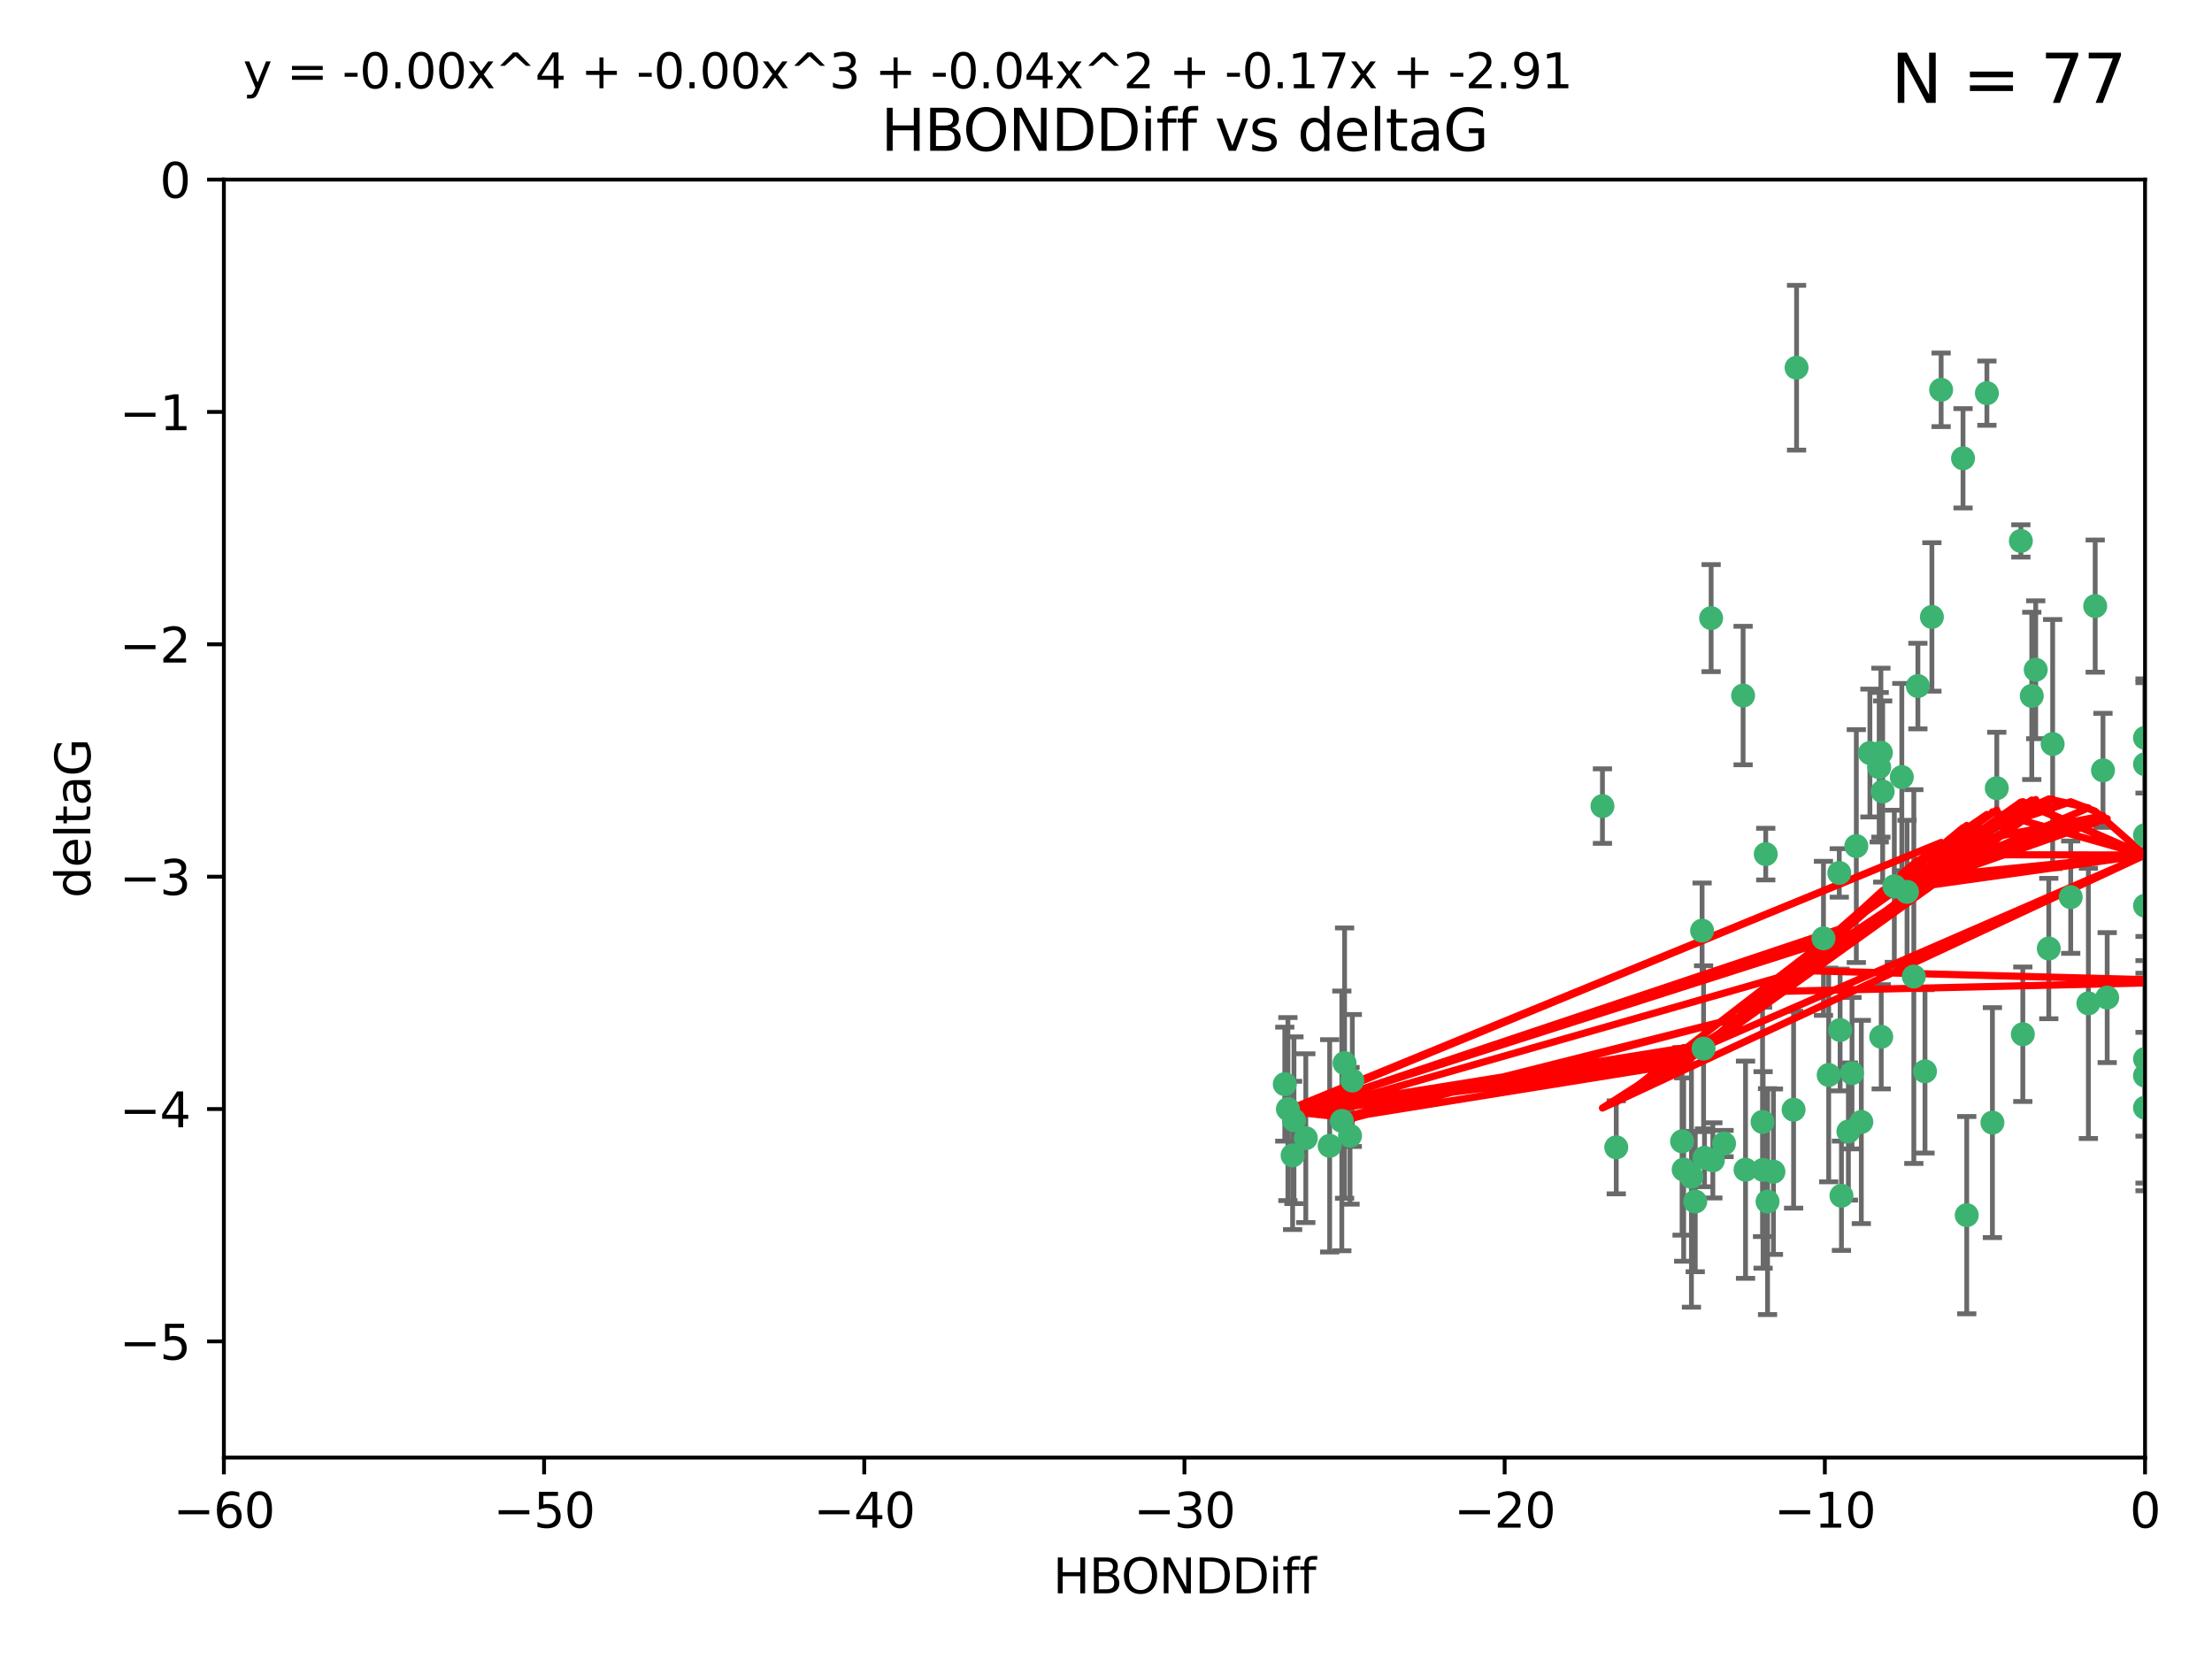 <?xml version="1.0" encoding="utf-8" standalone="no"?>
<!DOCTYPE svg PUBLIC "-//W3C//DTD SVG 1.1//EN"
  "http://www.w3.org/Graphics/SVG/1.1/DTD/svg11.dtd">
<svg xmlns:xlink="http://www.w3.org/1999/xlink" width="460.8pt" height="345.6pt" viewBox="0 0 460.8 345.6" xmlns="http://www.w3.org/2000/svg" version="1.1">
 <defs>
  <style type="text/css">*{stroke-linejoin: round; stroke-linecap: butt}</style>
 </defs>
 <g id="figure_1">
  <g id="patch_1">
   <path d="M 0 345.6 
L 460.8 345.6 
L 460.8 0 
L 0 0 
z
" style="fill: #ffffff"/>
  </g>
  <g id="axes_1">
   <g id="patch_2">
    <path d="M 46.64 303.64 
L 446.85 303.64 
L 446.85 37.411 
L 46.64 37.411 
z
" style="fill: #ffffff"/>
   </g>
   <g id="PathCollection_1">
    <defs>
     <path id="m5bf5f8ee3b" d="M 0 1.118 
C 0.297 1.118 0.581 1 0.791 0.791 
C 1 0.581 1.118 0.297 1.118 0 
C 1.118 -0.297 1 -0.581 0.791 -0.791 
C 0.581 -1 0.297 -1.118 0 -1.118 
C -0.297 -1.118 -0.581 -1 -0.791 -0.791 
C -1 -0.581 -1.118 -0.297 -1.118 0 
C -1.118 0.297 -1 0.581 -0.791 0.791 
C -0.581 1 -0.297 1.118 0 1.118 
z
" style="stroke: #3cb371"/>
    </defs>
    <g clip-path="url(#p419a93daec)">
     <use xlink:href="#m5bf5f8ee3b" x="368.215" y="250.316" style="fill: #3cb371; stroke: #3cb371"/>
     <use xlink:href="#m5bf5f8ee3b" x="373.64" y="231.167" style="fill: #3cb371; stroke: #3cb371"/>
     <use xlink:href="#m5bf5f8ee3b" x="272.022" y="237.101" style="fill: #3cb371; stroke: #3cb371"/>
     <use xlink:href="#m5bf5f8ee3b" x="352.356" y="245.151" style="fill: #3cb371; stroke: #3cb371"/>
     <use xlink:href="#m5bf5f8ee3b" x="336.694" y="239.012" style="fill: #3cb371; stroke: #3cb371"/>
     <use xlink:href="#m5bf5f8ee3b" x="383.608" y="249.096" style="fill: #3cb371; stroke: #3cb371"/>
     <use xlink:href="#m5bf5f8ee3b" x="269.556" y="233.364" style="fill: #3cb371; stroke: #3cb371"/>
     <use xlink:href="#m5bf5f8ee3b" x="350.738" y="243.641" style="fill: #3cb371; stroke: #3cb371"/>
     <use xlink:href="#m5bf5f8ee3b" x="280.099" y="221.462" style="fill: #3cb371; stroke: #3cb371"/>
     <use xlink:href="#m5bf5f8ee3b" x="281.711" y="225.088" style="fill: #3cb371; stroke: #3cb371"/>
     <use xlink:href="#m5bf5f8ee3b" x="279.527" y="233.502" style="fill: #3cb371; stroke: #3cb371"/>
     <use xlink:href="#m5bf5f8ee3b" x="363.626" y="243.675" style="fill: #3cb371; stroke: #3cb371"/>
     <use xlink:href="#m5bf5f8ee3b" x="281.237" y="236.602" style="fill: #3cb371; stroke: #3cb371"/>
     <use xlink:href="#m5bf5f8ee3b" x="276.992" y="238.695" style="fill: #3cb371; stroke: #3cb371"/>
     <use xlink:href="#m5bf5f8ee3b" x="269.274" y="240.695" style="fill: #3cb371; stroke: #3cb371"/>
     <use xlink:href="#m5bf5f8ee3b" x="380.951" y="223.937" style="fill: #3cb371; stroke: #3cb371"/>
     <use xlink:href="#m5bf5f8ee3b" x="367.286" y="243.713" style="fill: #3cb371; stroke: #3cb371"/>
     <use xlink:href="#m5bf5f8ee3b" x="367.169" y="233.712" style="fill: #3cb371; stroke: #3cb371"/>
     <use xlink:href="#m5bf5f8ee3b" x="383.331" y="214.57" style="fill: #3cb371; stroke: #3cb371"/>
     <use xlink:href="#m5bf5f8ee3b" x="356.818" y="241.73" style="fill: #3cb371; stroke: #3cb371"/>
     <use xlink:href="#m5bf5f8ee3b" x="385.055" y="235.714" style="fill: #3cb371; stroke: #3cb371"/>
     <use xlink:href="#m5bf5f8ee3b" x="369.439" y="244.088" style="fill: #3cb371; stroke: #3cb371"/>
     <use xlink:href="#m5bf5f8ee3b" x="461.043" y="141.469" style="fill: #3cb371; stroke: #3cb371"/>
     <use xlink:href="#m5bf5f8ee3b" x="374.258" y="76.602" style="fill: #3cb371; stroke: #3cb371"/>
     <use xlink:href="#m5bf5f8ee3b" x="427.605" y="154.998" style="fill: #3cb371; stroke: #3cb371"/>
     <use xlink:href="#m5bf5f8ee3b" x="355.078" y="241.193" style="fill: #3cb371; stroke: #3cb371"/>
     <use xlink:href="#m5bf5f8ee3b" x="387.747" y="233.723" style="fill: #3cb371; stroke: #3cb371"/>
     <use xlink:href="#m5bf5f8ee3b" x="353.151" y="250.302" style="fill: #3cb371; stroke: #3cb371"/>
     <use xlink:href="#m5bf5f8ee3b" x="423.256" y="144.965" style="fill: #3cb371; stroke: #3cb371"/>
     <use xlink:href="#m5bf5f8ee3b" x="385.806" y="223.559" style="fill: #3cb371; stroke: #3cb371"/>
     <use xlink:href="#m5bf5f8ee3b" x="379.862" y="195.473" style="fill: #3cb371; stroke: #3cb371"/>
     <use xlink:href="#m5bf5f8ee3b" x="354.578" y="193.873" style="fill: #3cb371; stroke: #3cb371"/>
     <use xlink:href="#m5bf5f8ee3b" x="359.153" y="238.222" style="fill: #3cb371; stroke: #3cb371"/>
     <use xlink:href="#m5bf5f8ee3b" x="350.408" y="237.76" style="fill: #3cb371; stroke: #3cb371"/>
     <use xlink:href="#m5bf5f8ee3b" x="409.709" y="253.138" style="fill: #3cb371; stroke: #3cb371"/>
     <use xlink:href="#m5bf5f8ee3b" x="354.889" y="218.451" style="fill: #3cb371; stroke: #3cb371"/>
     <use xlink:href="#m5bf5f8ee3b" x="267.647" y="225.849" style="fill: #3cb371; stroke: #3cb371"/>
     <use xlink:href="#m5bf5f8ee3b" x="404.373" y="81.207" style="fill: #3cb371; stroke: #3cb371"/>
     <use xlink:href="#m5bf5f8ee3b" x="268.297" y="231.04" style="fill: #3cb371; stroke: #3cb371"/>
     <use xlink:href="#m5bf5f8ee3b" x="356.461" y="128.766" style="fill: #3cb371; stroke: #3cb371"/>
     <use xlink:href="#m5bf5f8ee3b" x="446.85" y="230.756" style="fill: #3cb371; stroke: #3cb371"/>
     <use xlink:href="#m5bf5f8ee3b" x="391.895" y="215.989" style="fill: #3cb371; stroke: #3cb371"/>
     <use xlink:href="#m5bf5f8ee3b" x="415.968" y="164.196" style="fill: #3cb371; stroke: #3cb371"/>
     <use xlink:href="#m5bf5f8ee3b" x="398.685" y="203.435" style="fill: #3cb371; stroke: #3cb371"/>
     <use xlink:href="#m5bf5f8ee3b" x="386.706" y="176.253" style="fill: #3cb371; stroke: #3cb371"/>
     <use xlink:href="#m5bf5f8ee3b" x="424.077" y="139.522" style="fill: #3cb371; stroke: #3cb371"/>
     <use xlink:href="#m5bf5f8ee3b" x="396.183" y="161.887" style="fill: #3cb371; stroke: #3cb371"/>
     <use xlink:href="#m5bf5f8ee3b" x="399.531" y="142.919" style="fill: #3cb371; stroke: #3cb371"/>
     <use xlink:href="#m5bf5f8ee3b" x="397.27" y="185.794" style="fill: #3cb371; stroke: #3cb371"/>
     <use xlink:href="#m5bf5f8ee3b" x="413.908" y="81.905" style="fill: #3cb371; stroke: #3cb371"/>
     <use xlink:href="#m5bf5f8ee3b" x="391.473" y="159.828" style="fill: #3cb371; stroke: #3cb371"/>
     <use xlink:href="#m5bf5f8ee3b" x="367.837" y="177.928" style="fill: #3cb371; stroke: #3cb371"/>
     <use xlink:href="#m5bf5f8ee3b" x="408.935" y="95.473" style="fill: #3cb371; stroke: #3cb371"/>
     <use xlink:href="#m5bf5f8ee3b" x="383.153" y="181.846" style="fill: #3cb371; stroke: #3cb371"/>
     <use xlink:href="#m5bf5f8ee3b" x="420.983" y="112.689" style="fill: #3cb371; stroke: #3cb371"/>
     <use xlink:href="#m5bf5f8ee3b" x="446.85" y="188.681" style="fill: #3cb371; stroke: #3cb371"/>
     <use xlink:href="#m5bf5f8ee3b" x="401.013" y="223.183" style="fill: #3cb371; stroke: #3cb371"/>
     <use xlink:href="#m5bf5f8ee3b" x="426.799" y="197.597" style="fill: #3cb371; stroke: #3cb371"/>
     <use xlink:href="#m5bf5f8ee3b" x="435.046" y="209.019" style="fill: #3cb371; stroke: #3cb371"/>
     <use xlink:href="#m5bf5f8ee3b" x="389.537" y="156.873" style="fill: #3cb371; stroke: #3cb371"/>
     <use xlink:href="#m5bf5f8ee3b" x="438.965" y="207.82" style="fill: #3cb371; stroke: #3cb371"/>
     <use xlink:href="#m5bf5f8ee3b" x="391.826" y="156.793" style="fill: #3cb371; stroke: #3cb371"/>
     <use xlink:href="#m5bf5f8ee3b" x="446.85" y="173.979" style="fill: #3cb371; stroke: #3cb371"/>
     <use xlink:href="#m5bf5f8ee3b" x="436.469" y="126.26" style="fill: #3cb371; stroke: #3cb371"/>
     <use xlink:href="#m5bf5f8ee3b" x="431.368" y="186.895" style="fill: #3cb371; stroke: #3cb371"/>
     <use xlink:href="#m5bf5f8ee3b" x="402.449" y="128.52" style="fill: #3cb371; stroke: #3cb371"/>
     <use xlink:href="#m5bf5f8ee3b" x="438.092" y="160.478" style="fill: #3cb371; stroke: #3cb371"/>
     <use xlink:href="#m5bf5f8ee3b" x="394.622" y="184.622" style="fill: #3cb371; stroke: #3cb371"/>
     <use xlink:href="#m5bf5f8ee3b" x="446.85" y="224.085" style="fill: #3cb371; stroke: #3cb371"/>
     <use xlink:href="#m5bf5f8ee3b" x="415.057" y="233.861" style="fill: #3cb371; stroke: #3cb371"/>
     <use xlink:href="#m5bf5f8ee3b" x="446.85" y="159.21" style="fill: #3cb371; stroke: #3cb371"/>
     <use xlink:href="#m5bf5f8ee3b" x="421.387" y="215.451" style="fill: #3cb371; stroke: #3cb371"/>
     <use xlink:href="#m5bf5f8ee3b" x="446.85" y="153.713" style="fill: #3cb371; stroke: #3cb371"/>
     <use xlink:href="#m5bf5f8ee3b" x="392.195" y="164.886" style="fill: #3cb371; stroke: #3cb371"/>
     <use xlink:href="#m5bf5f8ee3b" x="363.121" y="144.894" style="fill: #3cb371; stroke: #3cb371"/>
     <use xlink:href="#m5bf5f8ee3b" x="333.82" y="167.925" style="fill: #3cb371; stroke: #3cb371"/>
     <use xlink:href="#m5bf5f8ee3b" x="446.85" y="220.6" style="fill: #3cb371; stroke: #3cb371"/>
    </g>
   </g>
   <g id="matplotlib.axis_1">
    <g id="xtick_1">
     <g id="line2d_1">
      <defs>
       <path id="m58526cf0a0" d="M 0 0 
L 0 3.5 
" style="stroke: #000000; stroke-width: 0.8"/>
      </defs>
      <g>
       <use xlink:href="#m58526cf0a0" x="46.64" y="303.64" style="stroke: #000000; stroke-width: 0.8"/>
      </g>
     </g>
     <g id="text_1">
      <!-- −60 -->
      <g transform="translate(36.088 318.238)scale(0.1 -0.1)">
       <defs>
        <path id="DejaVuSans-2212" d="M 678 2272 
L 4684 2272 
L 4684 1741 
L 678 1741 
L 678 2272 
z
" transform="scale(0.016)"/>
        <path id="DejaVuSans-36" d="M 2113 2584 
Q 1688 2584 1439 2293 
Q 1191 2003 1191 1497 
Q 1191 994 1439 701 
Q 1688 409 2113 409 
Q 2538 409 2786 701 
Q 3034 994 3034 1497 
Q 3034 2003 2786 2293 
Q 2538 2584 2113 2584 
z
M 3366 4563 
L 3366 3988 
Q 3128 4100 2886 4159 
Q 2644 4219 2406 4219 
Q 1781 4219 1451 3797 
Q 1122 3375 1075 2522 
Q 1259 2794 1537 2939 
Q 1816 3084 2150 3084 
Q 2853 3084 3261 2657 
Q 3669 2231 3669 1497 
Q 3669 778 3244 343 
Q 2819 -91 2113 -91 
Q 1303 -91 875 529 
Q 447 1150 447 2328 
Q 447 3434 972 4092 
Q 1497 4750 2381 4750 
Q 2619 4750 2861 4703 
Q 3103 4656 3366 4563 
z
" transform="scale(0.016)"/>
        <path id="DejaVuSans-30" d="M 2034 4250 
Q 1547 4250 1301 3770 
Q 1056 3291 1056 2328 
Q 1056 1369 1301 889 
Q 1547 409 2034 409 
Q 2525 409 2770 889 
Q 3016 1369 3016 2328 
Q 3016 3291 2770 3770 
Q 2525 4250 2034 4250 
z
M 2034 4750 
Q 2819 4750 3233 4129 
Q 3647 3509 3647 2328 
Q 3647 1150 3233 529 
Q 2819 -91 2034 -91 
Q 1250 -91 836 529 
Q 422 1150 422 2328 
Q 422 3509 836 4129 
Q 1250 4750 2034 4750 
z
" transform="scale(0.016)"/>
       </defs>
       <use xlink:href="#DejaVuSans-2212"/>
       <use xlink:href="#DejaVuSans-36" x="83.789"/>
       <use xlink:href="#DejaVuSans-30" x="147.412"/>
      </g>
     </g>
    </g>
    <g id="xtick_2">
     <g id="line2d_2">
      <g>
       <use xlink:href="#m58526cf0a0" x="113.342" y="303.64" style="stroke: #000000; stroke-width: 0.8"/>
      </g>
     </g>
     <g id="text_2">
      <!-- −50 -->
      <g transform="translate(102.789 318.238)scale(0.1 -0.1)">
       <defs>
        <path id="DejaVuSans-35" d="M 691 4666 
L 3169 4666 
L 3169 4134 
L 1269 4134 
L 1269 2991 
Q 1406 3038 1543 3061 
Q 1681 3084 1819 3084 
Q 2600 3084 3056 2656 
Q 3513 2228 3513 1497 
Q 3513 744 3044 326 
Q 2575 -91 1722 -91 
Q 1428 -91 1123 -41 
Q 819 9 494 109 
L 494 744 
Q 775 591 1075 516 
Q 1375 441 1709 441 
Q 2250 441 2565 725 
Q 2881 1009 2881 1497 
Q 2881 1984 2565 2268 
Q 2250 2553 1709 2553 
Q 1456 2553 1204 2497 
Q 953 2441 691 2322 
L 691 4666 
z
" transform="scale(0.016)"/>
       </defs>
       <use xlink:href="#DejaVuSans-2212"/>
       <use xlink:href="#DejaVuSans-35" x="83.789"/>
       <use xlink:href="#DejaVuSans-30" x="147.412"/>
      </g>
     </g>
    </g>
    <g id="xtick_3">
     <g id="line2d_3">
      <g>
       <use xlink:href="#m58526cf0a0" x="180.043" y="303.64" style="stroke: #000000; stroke-width: 0.8"/>
      </g>
     </g>
     <g id="text_3">
      <!-- −40 -->
      <g transform="translate(169.491 318.238)scale(0.1 -0.1)">
       <defs>
        <path id="DejaVuSans-34" d="M 2419 4116 
L 825 1625 
L 2419 1625 
L 2419 4116 
z
M 2253 4666 
L 3047 4666 
L 3047 1625 
L 3713 1625 
L 3713 1100 
L 3047 1100 
L 3047 0 
L 2419 0 
L 2419 1100 
L 313 1100 
L 313 1709 
L 2253 4666 
z
" transform="scale(0.016)"/>
       </defs>
       <use xlink:href="#DejaVuSans-2212"/>
       <use xlink:href="#DejaVuSans-34" x="83.789"/>
       <use xlink:href="#DejaVuSans-30" x="147.412"/>
      </g>
     </g>
    </g>
    <g id="xtick_4">
     <g id="line2d_4">
      <g>
       <use xlink:href="#m58526cf0a0" x="246.745" y="303.64" style="stroke: #000000; stroke-width: 0.8"/>
      </g>
     </g>
     <g id="text_4">
      <!-- −30 -->
      <g transform="translate(236.193 318.238)scale(0.1 -0.1)">
       <defs>
        <path id="DejaVuSans-33" d="M 2597 2516 
Q 3050 2419 3304 2112 
Q 3559 1806 3559 1356 
Q 3559 666 3084 287 
Q 2609 -91 1734 -91 
Q 1441 -91 1130 -33 
Q 819 25 488 141 
L 488 750 
Q 750 597 1062 519 
Q 1375 441 1716 441 
Q 2309 441 2620 675 
Q 2931 909 2931 1356 
Q 2931 1769 2642 2001 
Q 2353 2234 1838 2234 
L 1294 2234 
L 1294 2753 
L 1863 2753 
Q 2328 2753 2575 2939 
Q 2822 3125 2822 3475 
Q 2822 3834 2567 4026 
Q 2313 4219 1838 4219 
Q 1578 4219 1281 4162 
Q 984 4106 628 3988 
L 628 4550 
Q 988 4650 1302 4700 
Q 1616 4750 1894 4750 
Q 2613 4750 3031 4423 
Q 3450 4097 3450 3541 
Q 3450 3153 3228 2886 
Q 3006 2619 2597 2516 
z
" transform="scale(0.016)"/>
       </defs>
       <use xlink:href="#DejaVuSans-2212"/>
       <use xlink:href="#DejaVuSans-33" x="83.789"/>
       <use xlink:href="#DejaVuSans-30" x="147.412"/>
      </g>
     </g>
    </g>
    <g id="xtick_5">
     <g id="line2d_5">
      <g>
       <use xlink:href="#m58526cf0a0" x="313.447" y="303.64" style="stroke: #000000; stroke-width: 0.8"/>
      </g>
     </g>
     <g id="text_5">
      <!-- −20 -->
      <g transform="translate(302.894 318.238)scale(0.1 -0.1)">
       <defs>
        <path id="DejaVuSans-32" d="M 1228 531 
L 3431 531 
L 3431 0 
L 469 0 
L 469 531 
Q 828 903 1448 1529 
Q 2069 2156 2228 2338 
Q 2531 2678 2651 2914 
Q 2772 3150 2772 3378 
Q 2772 3750 2511 3984 
Q 2250 4219 1831 4219 
Q 1534 4219 1204 4116 
Q 875 4013 500 3803 
L 500 4441 
Q 881 4594 1212 4672 
Q 1544 4750 1819 4750 
Q 2544 4750 2975 4387 
Q 3406 4025 3406 3419 
Q 3406 3131 3298 2873 
Q 3191 2616 2906 2266 
Q 2828 2175 2409 1742 
Q 1991 1309 1228 531 
z
" transform="scale(0.016)"/>
       </defs>
       <use xlink:href="#DejaVuSans-2212"/>
       <use xlink:href="#DejaVuSans-32" x="83.789"/>
       <use xlink:href="#DejaVuSans-30" x="147.412"/>
      </g>
     </g>
    </g>
    <g id="xtick_6">
     <g id="line2d_6">
      <g>
       <use xlink:href="#m58526cf0a0" x="380.148" y="303.64" style="stroke: #000000; stroke-width: 0.8"/>
      </g>
     </g>
     <g id="text_6">
      <!-- −10 -->
      <g transform="translate(369.596 318.238)scale(0.1 -0.1)">
       <defs>
        <path id="DejaVuSans-31" d="M 794 531 
L 1825 531 
L 1825 4091 
L 703 3866 
L 703 4441 
L 1819 4666 
L 2450 4666 
L 2450 531 
L 3481 531 
L 3481 0 
L 794 0 
L 794 531 
z
" transform="scale(0.016)"/>
       </defs>
       <use xlink:href="#DejaVuSans-2212"/>
       <use xlink:href="#DejaVuSans-31" x="83.789"/>
       <use xlink:href="#DejaVuSans-30" x="147.412"/>
      </g>
     </g>
    </g>
    <g id="xtick_7">
     <g id="line2d_7">
      <g>
       <use xlink:href="#m58526cf0a0" x="446.85" y="303.64" style="stroke: #000000; stroke-width: 0.8"/>
      </g>
     </g>
     <g id="text_7">
      <!-- 0 -->
      <g transform="translate(443.669 318.238)scale(0.1 -0.1)">
       <use xlink:href="#DejaVuSans-30"/>
      </g>
     </g>
    </g>
    <g id="text_8">
     <!-- HBONDDiff -->
     <g transform="translate(219.356 331.917)scale(0.1 -0.1)">
      <defs>
       <path id="DejaVuSans-48" d="M 628 4666 
L 1259 4666 
L 1259 2753 
L 3553 2753 
L 3553 4666 
L 4184 4666 
L 4184 0 
L 3553 0 
L 3553 2222 
L 1259 2222 
L 1259 0 
L 628 0 
L 628 4666 
z
" transform="scale(0.016)"/>
       <path id="DejaVuSans-42" d="M 1259 2228 
L 1259 519 
L 2272 519 
Q 2781 519 3026 730 
Q 3272 941 3272 1375 
Q 3272 1813 3026 2020 
Q 2781 2228 2272 2228 
L 1259 2228 
z
M 1259 4147 
L 1259 2741 
L 2194 2741 
Q 2656 2741 2882 2914 
Q 3109 3088 3109 3444 
Q 3109 3797 2882 3972 
Q 2656 4147 2194 4147 
L 1259 4147 
z
M 628 4666 
L 2241 4666 
Q 2963 4666 3353 4366 
Q 3744 4066 3744 3513 
Q 3744 3084 3544 2831 
Q 3344 2578 2956 2516 
Q 3422 2416 3680 2098 
Q 3938 1781 3938 1306 
Q 3938 681 3513 340 
Q 3088 0 2303 0 
L 628 0 
L 628 4666 
z
" transform="scale(0.016)"/>
       <path id="DejaVuSans-4f" d="M 2522 4238 
Q 1834 4238 1429 3725 
Q 1025 3213 1025 2328 
Q 1025 1447 1429 934 
Q 1834 422 2522 422 
Q 3209 422 3611 934 
Q 4013 1447 4013 2328 
Q 4013 3213 3611 3725 
Q 3209 4238 2522 4238 
z
M 2522 4750 
Q 3503 4750 4090 4092 
Q 4678 3434 4678 2328 
Q 4678 1225 4090 567 
Q 3503 -91 2522 -91 
Q 1538 -91 948 565 
Q 359 1222 359 2328 
Q 359 3434 948 4092 
Q 1538 4750 2522 4750 
z
" transform="scale(0.016)"/>
       <path id="DejaVuSans-4e" d="M 628 4666 
L 1478 4666 
L 3547 763 
L 3547 4666 
L 4159 4666 
L 4159 0 
L 3309 0 
L 1241 3903 
L 1241 0 
L 628 0 
L 628 4666 
z
" transform="scale(0.016)"/>
       <path id="DejaVuSans-44" d="M 1259 4147 
L 1259 519 
L 2022 519 
Q 2988 519 3436 956 
Q 3884 1394 3884 2338 
Q 3884 3275 3436 3711 
Q 2988 4147 2022 4147 
L 1259 4147 
z
M 628 4666 
L 1925 4666 
Q 3281 4666 3915 4102 
Q 4550 3538 4550 2338 
Q 4550 1131 3912 565 
Q 3275 0 1925 0 
L 628 0 
L 628 4666 
z
" transform="scale(0.016)"/>
       <path id="DejaVuSans-69" d="M 603 3500 
L 1178 3500 
L 1178 0 
L 603 0 
L 603 3500 
z
M 603 4863 
L 1178 4863 
L 1178 4134 
L 603 4134 
L 603 4863 
z
" transform="scale(0.016)"/>
       <path id="DejaVuSans-66" d="M 2375 4863 
L 2375 4384 
L 1825 4384 
Q 1516 4384 1395 4259 
Q 1275 4134 1275 3809 
L 1275 3500 
L 2222 3500 
L 2222 3053 
L 1275 3053 
L 1275 0 
L 697 0 
L 697 3053 
L 147 3053 
L 147 3500 
L 697 3500 
L 697 3744 
Q 697 4328 969 4595 
Q 1241 4863 1831 4863 
L 2375 4863 
z
" transform="scale(0.016)"/>
      </defs>
      <use xlink:href="#DejaVuSans-48"/>
      <use xlink:href="#DejaVuSans-42" x="75.195"/>
      <use xlink:href="#DejaVuSans-4f" x="142.049"/>
      <use xlink:href="#DejaVuSans-4e" x="220.76"/>
      <use xlink:href="#DejaVuSans-44" x="295.564"/>
      <use xlink:href="#DejaVuSans-44" x="372.566"/>
      <use xlink:href="#DejaVuSans-69" x="449.568"/>
      <use xlink:href="#DejaVuSans-66" x="477.352"/>
      <use xlink:href="#DejaVuSans-66" x="512.557"/>
     </g>
    </g>
   </g>
   <g id="matplotlib.axis_2">
    <g id="ytick_1">
     <g id="line2d_8">
      <defs>
       <path id="me0fc20ab88" d="M 0 0 
L -3.5 0 
" style="stroke: #000000; stroke-width: 0.8"/>
      </defs>
      <g>
       <use xlink:href="#me0fc20ab88" x="46.64" y="279.437" style="stroke: #000000; stroke-width: 0.8"/>
      </g>
     </g>
     <g id="text_9">
      <!-- −5 -->
      <g transform="translate(24.898 283.237)scale(0.1 -0.1)">
       <use xlink:href="#DejaVuSans-2212"/>
       <use xlink:href="#DejaVuSans-35" x="83.789"/>
      </g>
     </g>
    </g>
    <g id="ytick_2">
     <g id="line2d_9">
      <g>
       <use xlink:href="#me0fc20ab88" x="46.64" y="231.032" style="stroke: #000000; stroke-width: 0.8"/>
      </g>
     </g>
     <g id="text_10">
      <!-- −4 -->
      <g transform="translate(24.898 234.831)scale(0.1 -0.1)">
       <use xlink:href="#DejaVuSans-2212"/>
       <use xlink:href="#DejaVuSans-34" x="83.789"/>
      </g>
     </g>
    </g>
    <g id="ytick_3">
     <g id="line2d_10">
      <g>
       <use xlink:href="#me0fc20ab88" x="46.64" y="182.627" style="stroke: #000000; stroke-width: 0.8"/>
      </g>
     </g>
     <g id="text_11">
      <!-- −3 -->
      <g transform="translate(24.898 186.426)scale(0.1 -0.1)">
       <use xlink:href="#DejaVuSans-2212"/>
       <use xlink:href="#DejaVuSans-33" x="83.789"/>
      </g>
     </g>
    </g>
    <g id="ytick_4">
     <g id="line2d_11">
      <g>
       <use xlink:href="#me0fc20ab88" x="46.64" y="134.222" style="stroke: #000000; stroke-width: 0.8"/>
      </g>
     </g>
     <g id="text_12">
      <!-- −2 -->
      <g transform="translate(24.898 138.021)scale(0.1 -0.1)">
       <use xlink:href="#DejaVuSans-2212"/>
       <use xlink:href="#DejaVuSans-32" x="83.789"/>
      </g>
     </g>
    </g>
    <g id="ytick_5">
     <g id="line2d_12">
      <g>
       <use xlink:href="#me0fc20ab88" x="46.64" y="85.816" style="stroke: #000000; stroke-width: 0.8"/>
      </g>
     </g>
     <g id="text_13">
      <!-- −1 -->
      <g transform="translate(24.898 89.616)scale(0.1 -0.1)">
       <use xlink:href="#DejaVuSans-2212"/>
       <use xlink:href="#DejaVuSans-31" x="83.789"/>
      </g>
     </g>
    </g>
    <g id="ytick_6">
     <g id="line2d_13">
      <g>
       <use xlink:href="#me0fc20ab88" x="46.64" y="37.411" style="stroke: #000000; stroke-width: 0.8"/>
      </g>
     </g>
     <g id="text_14">
      <!-- 0 -->
      <g transform="translate(33.278 41.21)scale(0.1 -0.1)">
       <use xlink:href="#DejaVuSans-30"/>
      </g>
     </g>
    </g>
    <g id="text_15">
     <!-- deltaG -->
     <g transform="translate(18.818 187.064)rotate(-90)scale(0.1 -0.1)">
      <defs>
       <path id="DejaVuSans-64" d="M 2906 2969 
L 2906 4863 
L 3481 4863 
L 3481 0 
L 2906 0 
L 2906 525 
Q 2725 213 2448 61 
Q 2172 -91 1784 -91 
Q 1150 -91 751 415 
Q 353 922 353 1747 
Q 353 2572 751 3078 
Q 1150 3584 1784 3584 
Q 2172 3584 2448 3432 
Q 2725 3281 2906 2969 
z
M 947 1747 
Q 947 1113 1208 752 
Q 1469 391 1925 391 
Q 2381 391 2643 752 
Q 2906 1113 2906 1747 
Q 2906 2381 2643 2742 
Q 2381 3103 1925 3103 
Q 1469 3103 1208 2742 
Q 947 2381 947 1747 
z
" transform="scale(0.016)"/>
       <path id="DejaVuSans-65" d="M 3597 1894 
L 3597 1613 
L 953 1613 
Q 991 1019 1311 708 
Q 1631 397 2203 397 
Q 2534 397 2845 478 
Q 3156 559 3463 722 
L 3463 178 
Q 3153 47 2828 -22 
Q 2503 -91 2169 -91 
Q 1331 -91 842 396 
Q 353 884 353 1716 
Q 353 2575 817 3079 
Q 1281 3584 2069 3584 
Q 2775 3584 3186 3129 
Q 3597 2675 3597 1894 
z
M 3022 2063 
Q 3016 2534 2758 2815 
Q 2500 3097 2075 3097 
Q 1594 3097 1305 2825 
Q 1016 2553 972 2059 
L 3022 2063 
z
" transform="scale(0.016)"/>
       <path id="DejaVuSans-6c" d="M 603 4863 
L 1178 4863 
L 1178 0 
L 603 0 
L 603 4863 
z
" transform="scale(0.016)"/>
       <path id="DejaVuSans-74" d="M 1172 4494 
L 1172 3500 
L 2356 3500 
L 2356 3053 
L 1172 3053 
L 1172 1153 
Q 1172 725 1289 603 
Q 1406 481 1766 481 
L 2356 481 
L 2356 0 
L 1766 0 
Q 1100 0 847 248 
Q 594 497 594 1153 
L 594 3053 
L 172 3053 
L 172 3500 
L 594 3500 
L 594 4494 
L 1172 4494 
z
" transform="scale(0.016)"/>
       <path id="DejaVuSans-61" d="M 2194 1759 
Q 1497 1759 1228 1600 
Q 959 1441 959 1056 
Q 959 750 1161 570 
Q 1363 391 1709 391 
Q 2188 391 2477 730 
Q 2766 1069 2766 1631 
L 2766 1759 
L 2194 1759 
z
M 3341 1997 
L 3341 0 
L 2766 0 
L 2766 531 
Q 2569 213 2275 61 
Q 1981 -91 1556 -91 
Q 1019 -91 701 211 
Q 384 513 384 1019 
Q 384 1609 779 1909 
Q 1175 2209 1959 2209 
L 2766 2209 
L 2766 2266 
Q 2766 2663 2505 2880 
Q 2244 3097 1772 3097 
Q 1472 3097 1187 3025 
Q 903 2953 641 2809 
L 641 3341 
Q 956 3463 1253 3523 
Q 1550 3584 1831 3584 
Q 2591 3584 2966 3190 
Q 3341 2797 3341 1997 
z
" transform="scale(0.016)"/>
       <path id="DejaVuSans-47" d="M 3809 666 
L 3809 1919 
L 2778 1919 
L 2778 2438 
L 4434 2438 
L 4434 434 
Q 4069 175 3628 42 
Q 3188 -91 2688 -91 
Q 1594 -91 976 548 
Q 359 1188 359 2328 
Q 359 3472 976 4111 
Q 1594 4750 2688 4750 
Q 3144 4750 3555 4637 
Q 3966 4525 4313 4306 
L 4313 3634 
Q 3963 3931 3569 4081 
Q 3175 4231 2741 4231 
Q 1884 4231 1454 3753 
Q 1025 3275 1025 2328 
Q 1025 1384 1454 906 
Q 1884 428 2741 428 
Q 3075 428 3337 486 
Q 3600 544 3809 666 
z
" transform="scale(0.016)"/>
      </defs>
      <use xlink:href="#DejaVuSans-64"/>
      <use xlink:href="#DejaVuSans-65" x="63.477"/>
      <use xlink:href="#DejaVuSans-6c" x="125"/>
      <use xlink:href="#DejaVuSans-74" x="152.783"/>
      <use xlink:href="#DejaVuSans-61" x="191.992"/>
      <use xlink:href="#DejaVuSans-47" x="253.271"/>
     </g>
    </g>
   </g>
   <g id="LineCollection_1">
    <path d="M 368.215 273.851 
L 368.215 226.78 
" clip-path="url(#p419a93daec)" style="fill: none; stroke: #696969"/>
    <path d="M 373.64 251.678 
L 373.64 210.656 
" clip-path="url(#p419a93daec)" style="fill: none; stroke: #696969"/>
    <path d="M 272.022 254.682 
L 272.022 219.519 
" clip-path="url(#p419a93daec)" style="fill: none; stroke: #696969"/>
    <path d="M 352.356 272.312 
L 352.356 217.99 
" clip-path="url(#p419a93daec)" style="fill: none; stroke: #696969"/>
    <path d="M 336.694 248.696 
L 336.694 229.327 
" clip-path="url(#p419a93daec)" style="fill: none; stroke: #696969"/>
    <path d="M 383.608 260.481 
L 383.608 237.71 
" clip-path="url(#p419a93daec)" style="fill: none; stroke: #696969"/>
    <path d="M 269.556 250.731 
L 269.556 215.997 
" clip-path="url(#p419a93daec)" style="fill: none; stroke: #696969"/>
    <path d="M 350.738 262.737 
L 350.738 224.544 
" clip-path="url(#p419a93daec)" style="fill: none; stroke: #696969"/>
    <path d="M 280.099 249.617 
L 280.099 193.307 
" clip-path="url(#p419a93daec)" style="fill: none; stroke: #696969"/>
    <path d="M 281.711 238.836 
L 281.711 211.34 
" clip-path="url(#p419a93daec)" style="fill: none; stroke: #696969"/>
    <path d="M 279.527 260.554 
L 279.527 206.45 
" clip-path="url(#p419a93daec)" style="fill: none; stroke: #696969"/>
    <path d="M 363.626 266.303 
L 363.626 221.048 
" clip-path="url(#p419a93daec)" style="fill: none; stroke: #696969"/>
    <path d="M 281.237 250.846 
L 281.237 222.359 
" clip-path="url(#p419a93daec)" style="fill: none; stroke: #696969"/>
    <path d="M 276.992 260.812 
L 276.992 216.578 
" clip-path="url(#p419a93daec)" style="fill: none; stroke: #696969"/>
    <path d="M 269.274 256.139 
L 269.274 225.251 
" clip-path="url(#p419a93daec)" style="fill: none; stroke: #696969"/>
    <path d="M 380.951 246.2 
L 380.951 201.674 
" clip-path="url(#p419a93daec)" style="fill: none; stroke: #696969"/>
    <path d="M 367.286 264.178 
L 367.286 223.248 
" clip-path="url(#p419a93daec)" style="fill: none; stroke: #696969"/>
    <path d="M 367.169 257.598 
L 367.169 209.826 
" clip-path="url(#p419a93daec)" style="fill: none; stroke: #696969"/>
    <path d="M 383.331 227.251 
L 383.331 201.889 
" clip-path="url(#p419a93daec)" style="fill: none; stroke: #696969"/>
    <path d="M 356.818 249.557 
L 356.818 233.903 
" clip-path="url(#p419a93daec)" style="fill: none; stroke: #696969"/>
    <path d="M 385.055 250 
L 385.055 221.428 
" clip-path="url(#p419a93daec)" style="fill: none; stroke: #696969"/>
    <path d="M 369.439 261.318 
L 369.439 226.858 
" clip-path="url(#p419a93daec)" style="fill: none; stroke: #696969"/>
    <path d="M 461.043 146.137 
L 461.043 136.802 
" clip-path="url(#p419a93daec)" style="fill: none; stroke: #696969"/>
    <path d="M 374.258 93.762 
L 374.258 59.442 
" clip-path="url(#p419a93daec)" style="fill: none; stroke: #696969"/>
    <path d="M 427.605 180.94 
L 427.605 129.056 
" clip-path="url(#p419a93daec)" style="fill: none; stroke: #696969"/>
    <path d="M 355.078 247.22 
L 355.078 235.166 
" clip-path="url(#p419a93daec)" style="fill: none; stroke: #696969"/>
    <path d="M 387.747 254.896 
L 387.747 212.549 
" clip-path="url(#p419a93daec)" style="fill: none; stroke: #696969"/>
    <path d="M 353.151 264.925 
L 353.151 235.679 
" clip-path="url(#p419a93daec)" style="fill: none; stroke: #696969"/>
    <path d="M 423.256 162.389 
L 423.256 127.541 
" clip-path="url(#p419a93daec)" style="fill: none; stroke: #696969"/>
    <path d="M 385.806 239.336 
L 385.806 207.781 
" clip-path="url(#p419a93daec)" style="fill: none; stroke: #696969"/>
    <path d="M 379.862 211.518 
L 379.862 179.428 
" clip-path="url(#p419a93daec)" style="fill: none; stroke: #696969"/>
    <path d="M 354.578 203.802 
L 354.578 183.944 
" clip-path="url(#p419a93daec)" style="fill: none; stroke: #696969"/>
    <path d="M 359.153 240.963 
L 359.153 235.481 
" clip-path="url(#p419a93daec)" style="fill: none; stroke: #696969"/>
    <path d="M 350.408 257.301 
L 350.408 218.218 
" clip-path="url(#p419a93daec)" style="fill: none; stroke: #696969"/>
    <path d="M 409.709 273.691 
L 409.709 232.586 
" clip-path="url(#p419a93daec)" style="fill: none; stroke: #696969"/>
    <path d="M 354.889 235.713 
L 354.889 201.188 
" clip-path="url(#p419a93daec)" style="fill: none; stroke: #696969"/>
    <path d="M 267.647 237.72 
L 267.647 213.978 
" clip-path="url(#p419a93daec)" style="fill: none; stroke: #696969"/>
    <path d="M 404.373 88.875 
L 404.373 73.539 
" clip-path="url(#p419a93daec)" style="fill: none; stroke: #696969"/>
    <path d="M 268.297 250.104 
L 268.297 211.975 
" clip-path="url(#p419a93daec)" style="fill: none; stroke: #696969"/>
    <path d="M 356.461 139.92 
L 356.461 117.611 
" clip-path="url(#p419a93daec)" style="fill: none; stroke: #696969"/>
    <path d="M 446.85 246.458 
L 446.85 215.054 
" clip-path="url(#p419a93daec)" style="fill: none; stroke: #696969"/>
    <path d="M 391.895 226.845 
L 391.895 205.133 
" clip-path="url(#p419a93daec)" style="fill: none; stroke: #696969"/>
    <path d="M 415.968 175.847 
L 415.968 152.545 
" clip-path="url(#p419a93daec)" style="fill: none; stroke: #696969"/>
    <path d="M 398.685 242.368 
L 398.685 164.502 
" clip-path="url(#p419a93daec)" style="fill: none; stroke: #696969"/>
    <path d="M 386.706 200.512 
L 386.706 151.994 
" clip-path="url(#p419a93daec)" style="fill: none; stroke: #696969"/>
    <path d="M 424.077 153.884 
L 424.077 125.16 
" clip-path="url(#p419a93daec)" style="fill: none; stroke: #696969"/>
    <path d="M 396.183 181.396 
L 396.183 142.378 
" clip-path="url(#p419a93daec)" style="fill: none; stroke: #696969"/>
    <path d="M 399.531 151.833 
L 399.531 134.005 
" clip-path="url(#p419a93daec)" style="fill: none; stroke: #696969"/>
    <path d="M 397.27 200.702 
L 397.27 170.886 
" clip-path="url(#p419a93daec)" style="fill: none; stroke: #696969"/>
    <path d="M 413.908 88.597 
L 413.908 75.213 
" clip-path="url(#p419a93daec)" style="fill: none; stroke: #696969"/>
    <path d="M 391.473 175.402 
L 391.473 144.254 
" clip-path="url(#p419a93daec)" style="fill: none; stroke: #696969"/>
    <path d="M 367.837 183.308 
L 367.837 172.547 
" clip-path="url(#p419a93daec)" style="fill: none; stroke: #696969"/>
    <path d="M 408.935 105.82 
L 408.935 85.126 
" clip-path="url(#p419a93daec)" style="fill: none; stroke: #696969"/>
    <path d="M 383.153 186.895 
L 383.153 176.797 
" clip-path="url(#p419a93daec)" style="fill: none; stroke: #696969"/>
    <path d="M 420.983 116.056 
L 420.983 109.321 
" clip-path="url(#p419a93daec)" style="fill: none; stroke: #696969"/>
    <path d="M 446.85 202.739 
L 446.85 174.624 
" clip-path="url(#p419a93daec)" style="fill: none; stroke: #696969"/>
    <path d="M 401.013 240.197 
L 401.013 206.168 
" clip-path="url(#p419a93daec)" style="fill: none; stroke: #696969"/>
    <path d="M 426.799 212.222 
L 426.799 182.972 
" clip-path="url(#p419a93daec)" style="fill: none; stroke: #696969"/>
    <path d="M 435.046 237.171 
L 435.046 180.866 
" clip-path="url(#p419a93daec)" style="fill: none; stroke: #696969"/>
    <path d="M 389.537 170.189 
L 389.537 143.557 
" clip-path="url(#p419a93daec)" style="fill: none; stroke: #696969"/>
    <path d="M 438.965 221.356 
L 438.965 194.285 
" clip-path="url(#p419a93daec)" style="fill: none; stroke: #696969"/>
    <path d="M 391.826 174.39 
L 391.826 139.196 
" clip-path="url(#p419a93daec)" style="fill: none; stroke: #696969"/>
    <path d="M 446.85 195.085 
L 446.85 152.873 
" clip-path="url(#p419a93daec)" style="fill: none; stroke: #696969"/>
    <path d="M 436.469 140.03 
L 436.469 112.489 
" clip-path="url(#p419a93daec)" style="fill: none; stroke: #696969"/>
    <path d="M 431.368 198.597 
L 431.368 175.193 
" clip-path="url(#p419a93daec)" style="fill: none; stroke: #696969"/>
    <path d="M 402.449 143.982 
L 402.449 113.058 
" clip-path="url(#p419a93daec)" style="fill: none; stroke: #696969"/>
    <path d="M 438.092 172.358 
L 438.092 148.597 
" clip-path="url(#p419a93daec)" style="fill: none; stroke: #696969"/>
    <path d="M 394.622 200.466 
L 394.622 168.778 
" clip-path="url(#p419a93daec)" style="fill: none; stroke: #696969"/>
    <path d="M 446.85 248.056 
L 446.85 200.114 
" clip-path="url(#p419a93daec)" style="fill: none; stroke: #696969"/>
    <path d="M 415.057 257.815 
L 415.057 209.906 
" clip-path="url(#p419a93daec)" style="fill: none; stroke: #696969"/>
    <path d="M 446.85 176.996 
L 446.85 141.423 
" clip-path="url(#p419a93daec)" style="fill: none; stroke: #696969"/>
    <path d="M 421.387 229.46 
L 421.387 201.442 
" clip-path="url(#p419a93daec)" style="fill: none; stroke: #696969"/>
    <path d="M 446.85 165.209 
L 446.85 142.216 
" clip-path="url(#p419a93daec)" style="fill: none; stroke: #696969"/>
    <path d="M 392.195 183.754 
L 392.195 146.019 
" clip-path="url(#p419a93daec)" style="fill: none; stroke: #696969"/>
    <path d="M 363.121 159.319 
L 363.121 130.469 
" clip-path="url(#p419a93daec)" style="fill: none; stroke: #696969"/>
    <path d="M 333.82 175.69 
L 333.82 160.161 
" clip-path="url(#p419a93daec)" style="fill: none; stroke: #696969"/>
    <path d="M 446.85 236.686 
L 446.85 204.513 
" clip-path="url(#p419a93daec)" style="fill: none; stroke: #696969"/>
   </g>
   <g id="line2d_14">
    <defs>
     <path id="m89dd4ae3e9" d="M 2 0 
L -2 -0 
" style="stroke: #696969"/>
    </defs>
    <g clip-path="url(#p419a93daec)">
     <use xlink:href="#m89dd4ae3e9" x="368.215" y="273.851" style="fill: #696969; stroke: #696969"/>
     <use xlink:href="#m89dd4ae3e9" x="373.64" y="251.678" style="fill: #696969; stroke: #696969"/>
     <use xlink:href="#m89dd4ae3e9" x="272.022" y="254.682" style="fill: #696969; stroke: #696969"/>
     <use xlink:href="#m89dd4ae3e9" x="352.356" y="272.312" style="fill: #696969; stroke: #696969"/>
     <use xlink:href="#m89dd4ae3e9" x="336.694" y="248.696" style="fill: #696969; stroke: #696969"/>
     <use xlink:href="#m89dd4ae3e9" x="383.608" y="260.481" style="fill: #696969; stroke: #696969"/>
     <use xlink:href="#m89dd4ae3e9" x="269.556" y="250.731" style="fill: #696969; stroke: #696969"/>
     <use xlink:href="#m89dd4ae3e9" x="350.738" y="262.737" style="fill: #696969; stroke: #696969"/>
     <use xlink:href="#m89dd4ae3e9" x="280.099" y="249.617" style="fill: #696969; stroke: #696969"/>
     <use xlink:href="#m89dd4ae3e9" x="281.711" y="238.836" style="fill: #696969; stroke: #696969"/>
     <use xlink:href="#m89dd4ae3e9" x="279.527" y="260.554" style="fill: #696969; stroke: #696969"/>
     <use xlink:href="#m89dd4ae3e9" x="363.626" y="266.303" style="fill: #696969; stroke: #696969"/>
     <use xlink:href="#m89dd4ae3e9" x="281.237" y="250.846" style="fill: #696969; stroke: #696969"/>
     <use xlink:href="#m89dd4ae3e9" x="276.992" y="260.812" style="fill: #696969; stroke: #696969"/>
     <use xlink:href="#m89dd4ae3e9" x="269.274" y="256.139" style="fill: #696969; stroke: #696969"/>
     <use xlink:href="#m89dd4ae3e9" x="380.951" y="246.2" style="fill: #696969; stroke: #696969"/>
     <use xlink:href="#m89dd4ae3e9" x="367.286" y="264.178" style="fill: #696969; stroke: #696969"/>
     <use xlink:href="#m89dd4ae3e9" x="367.169" y="257.598" style="fill: #696969; stroke: #696969"/>
     <use xlink:href="#m89dd4ae3e9" x="383.331" y="227.251" style="fill: #696969; stroke: #696969"/>
     <use xlink:href="#m89dd4ae3e9" x="356.818" y="249.557" style="fill: #696969; stroke: #696969"/>
     <use xlink:href="#m89dd4ae3e9" x="385.055" y="250" style="fill: #696969; stroke: #696969"/>
     <use xlink:href="#m89dd4ae3e9" x="369.439" y="261.318" style="fill: #696969; stroke: #696969"/>
     <use xlink:href="#m89dd4ae3e9" x="461.043" y="146.137" style="fill: #696969; stroke: #696969"/>
     <use xlink:href="#m89dd4ae3e9" x="374.258" y="93.762" style="fill: #696969; stroke: #696969"/>
     <use xlink:href="#m89dd4ae3e9" x="427.605" y="180.94" style="fill: #696969; stroke: #696969"/>
     <use xlink:href="#m89dd4ae3e9" x="355.078" y="247.22" style="fill: #696969; stroke: #696969"/>
     <use xlink:href="#m89dd4ae3e9" x="387.747" y="254.896" style="fill: #696969; stroke: #696969"/>
     <use xlink:href="#m89dd4ae3e9" x="353.151" y="264.925" style="fill: #696969; stroke: #696969"/>
     <use xlink:href="#m89dd4ae3e9" x="423.256" y="162.389" style="fill: #696969; stroke: #696969"/>
     <use xlink:href="#m89dd4ae3e9" x="385.806" y="239.336" style="fill: #696969; stroke: #696969"/>
     <use xlink:href="#m89dd4ae3e9" x="379.862" y="211.518" style="fill: #696969; stroke: #696969"/>
     <use xlink:href="#m89dd4ae3e9" x="354.578" y="203.802" style="fill: #696969; stroke: #696969"/>
     <use xlink:href="#m89dd4ae3e9" x="359.153" y="240.963" style="fill: #696969; stroke: #696969"/>
     <use xlink:href="#m89dd4ae3e9" x="350.408" y="257.301" style="fill: #696969; stroke: #696969"/>
     <use xlink:href="#m89dd4ae3e9" x="409.709" y="273.691" style="fill: #696969; stroke: #696969"/>
     <use xlink:href="#m89dd4ae3e9" x="354.889" y="235.713" style="fill: #696969; stroke: #696969"/>
     <use xlink:href="#m89dd4ae3e9" x="267.647" y="237.72" style="fill: #696969; stroke: #696969"/>
     <use xlink:href="#m89dd4ae3e9" x="404.373" y="88.875" style="fill: #696969; stroke: #696969"/>
     <use xlink:href="#m89dd4ae3e9" x="268.297" y="250.104" style="fill: #696969; stroke: #696969"/>
     <use xlink:href="#m89dd4ae3e9" x="356.461" y="139.92" style="fill: #696969; stroke: #696969"/>
     <use xlink:href="#m89dd4ae3e9" x="446.85" y="246.458" style="fill: #696969; stroke: #696969"/>
     <use xlink:href="#m89dd4ae3e9" x="391.895" y="226.845" style="fill: #696969; stroke: #696969"/>
     <use xlink:href="#m89dd4ae3e9" x="415.968" y="175.847" style="fill: #696969; stroke: #696969"/>
     <use xlink:href="#m89dd4ae3e9" x="398.685" y="242.368" style="fill: #696969; stroke: #696969"/>
     <use xlink:href="#m89dd4ae3e9" x="386.706" y="200.512" style="fill: #696969; stroke: #696969"/>
     <use xlink:href="#m89dd4ae3e9" x="424.077" y="153.884" style="fill: #696969; stroke: #696969"/>
     <use xlink:href="#m89dd4ae3e9" x="396.183" y="181.396" style="fill: #696969; stroke: #696969"/>
     <use xlink:href="#m89dd4ae3e9" x="399.531" y="151.833" style="fill: #696969; stroke: #696969"/>
     <use xlink:href="#m89dd4ae3e9" x="397.27" y="200.702" style="fill: #696969; stroke: #696969"/>
     <use xlink:href="#m89dd4ae3e9" x="413.908" y="88.597" style="fill: #696969; stroke: #696969"/>
     <use xlink:href="#m89dd4ae3e9" x="391.473" y="175.402" style="fill: #696969; stroke: #696969"/>
     <use xlink:href="#m89dd4ae3e9" x="367.837" y="183.308" style="fill: #696969; stroke: #696969"/>
     <use xlink:href="#m89dd4ae3e9" x="408.935" y="105.82" style="fill: #696969; stroke: #696969"/>
     <use xlink:href="#m89dd4ae3e9" x="383.153" y="186.895" style="fill: #696969; stroke: #696969"/>
     <use xlink:href="#m89dd4ae3e9" x="420.983" y="116.056" style="fill: #696969; stroke: #696969"/>
     <use xlink:href="#m89dd4ae3e9" x="446.85" y="202.739" style="fill: #696969; stroke: #696969"/>
     <use xlink:href="#m89dd4ae3e9" x="401.013" y="240.197" style="fill: #696969; stroke: #696969"/>
     <use xlink:href="#m89dd4ae3e9" x="426.799" y="212.222" style="fill: #696969; stroke: #696969"/>
     <use xlink:href="#m89dd4ae3e9" x="435.046" y="237.171" style="fill: #696969; stroke: #696969"/>
     <use xlink:href="#m89dd4ae3e9" x="389.537" y="170.189" style="fill: #696969; stroke: #696969"/>
     <use xlink:href="#m89dd4ae3e9" x="438.965" y="221.356" style="fill: #696969; stroke: #696969"/>
     <use xlink:href="#m89dd4ae3e9" x="391.826" y="174.39" style="fill: #696969; stroke: #696969"/>
     <use xlink:href="#m89dd4ae3e9" x="446.85" y="195.085" style="fill: #696969; stroke: #696969"/>
     <use xlink:href="#m89dd4ae3e9" x="436.469" y="140.03" style="fill: #696969; stroke: #696969"/>
     <use xlink:href="#m89dd4ae3e9" x="431.368" y="198.597" style="fill: #696969; stroke: #696969"/>
     <use xlink:href="#m89dd4ae3e9" x="402.449" y="143.982" style="fill: #696969; stroke: #696969"/>
     <use xlink:href="#m89dd4ae3e9" x="438.092" y="172.358" style="fill: #696969; stroke: #696969"/>
     <use xlink:href="#m89dd4ae3e9" x="394.622" y="200.466" style="fill: #696969; stroke: #696969"/>
     <use xlink:href="#m89dd4ae3e9" x="446.85" y="248.056" style="fill: #696969; stroke: #696969"/>
     <use xlink:href="#m89dd4ae3e9" x="415.057" y="257.815" style="fill: #696969; stroke: #696969"/>
     <use xlink:href="#m89dd4ae3e9" x="446.85" y="176.996" style="fill: #696969; stroke: #696969"/>
     <use xlink:href="#m89dd4ae3e9" x="421.387" y="229.46" style="fill: #696969; stroke: #696969"/>
     <use xlink:href="#m89dd4ae3e9" x="446.85" y="165.209" style="fill: #696969; stroke: #696969"/>
     <use xlink:href="#m89dd4ae3e9" x="392.195" y="183.754" style="fill: #696969; stroke: #696969"/>
     <use xlink:href="#m89dd4ae3e9" x="363.121" y="159.319" style="fill: #696969; stroke: #696969"/>
     <use xlink:href="#m89dd4ae3e9" x="333.82" y="175.69" style="fill: #696969; stroke: #696969"/>
     <use xlink:href="#m89dd4ae3e9" x="446.85" y="236.686" style="fill: #696969; stroke: #696969"/>
    </g>
   </g>
   <g id="line2d_15">
    <g clip-path="url(#p419a93daec)">
     <use xlink:href="#m89dd4ae3e9" x="368.215" y="226.78" style="fill: #696969; stroke: #696969"/>
     <use xlink:href="#m89dd4ae3e9" x="373.64" y="210.656" style="fill: #696969; stroke: #696969"/>
     <use xlink:href="#m89dd4ae3e9" x="272.022" y="219.519" style="fill: #696969; stroke: #696969"/>
     <use xlink:href="#m89dd4ae3e9" x="352.356" y="217.99" style="fill: #696969; stroke: #696969"/>
     <use xlink:href="#m89dd4ae3e9" x="336.694" y="229.327" style="fill: #696969; stroke: #696969"/>
     <use xlink:href="#m89dd4ae3e9" x="383.608" y="237.71" style="fill: #696969; stroke: #696969"/>
     <use xlink:href="#m89dd4ae3e9" x="269.556" y="215.997" style="fill: #696969; stroke: #696969"/>
     <use xlink:href="#m89dd4ae3e9" x="350.738" y="224.544" style="fill: #696969; stroke: #696969"/>
     <use xlink:href="#m89dd4ae3e9" x="280.099" y="193.307" style="fill: #696969; stroke: #696969"/>
     <use xlink:href="#m89dd4ae3e9" x="281.711" y="211.34" style="fill: #696969; stroke: #696969"/>
     <use xlink:href="#m89dd4ae3e9" x="279.527" y="206.45" style="fill: #696969; stroke: #696969"/>
     <use xlink:href="#m89dd4ae3e9" x="363.626" y="221.048" style="fill: #696969; stroke: #696969"/>
     <use xlink:href="#m89dd4ae3e9" x="281.237" y="222.359" style="fill: #696969; stroke: #696969"/>
     <use xlink:href="#m89dd4ae3e9" x="276.992" y="216.578" style="fill: #696969; stroke: #696969"/>
     <use xlink:href="#m89dd4ae3e9" x="269.274" y="225.251" style="fill: #696969; stroke: #696969"/>
     <use xlink:href="#m89dd4ae3e9" x="380.951" y="201.674" style="fill: #696969; stroke: #696969"/>
     <use xlink:href="#m89dd4ae3e9" x="367.286" y="223.248" style="fill: #696969; stroke: #696969"/>
     <use xlink:href="#m89dd4ae3e9" x="367.169" y="209.826" style="fill: #696969; stroke: #696969"/>
     <use xlink:href="#m89dd4ae3e9" x="383.331" y="201.889" style="fill: #696969; stroke: #696969"/>
     <use xlink:href="#m89dd4ae3e9" x="356.818" y="233.903" style="fill: #696969; stroke: #696969"/>
     <use xlink:href="#m89dd4ae3e9" x="385.055" y="221.428" style="fill: #696969; stroke: #696969"/>
     <use xlink:href="#m89dd4ae3e9" x="369.439" y="226.858" style="fill: #696969; stroke: #696969"/>
     <use xlink:href="#m89dd4ae3e9" x="461.043" y="136.802" style="fill: #696969; stroke: #696969"/>
     <use xlink:href="#m89dd4ae3e9" x="374.258" y="59.442" style="fill: #696969; stroke: #696969"/>
     <use xlink:href="#m89dd4ae3e9" x="427.605" y="129.056" style="fill: #696969; stroke: #696969"/>
     <use xlink:href="#m89dd4ae3e9" x="355.078" y="235.166" style="fill: #696969; stroke: #696969"/>
     <use xlink:href="#m89dd4ae3e9" x="387.747" y="212.549" style="fill: #696969; stroke: #696969"/>
     <use xlink:href="#m89dd4ae3e9" x="353.151" y="235.679" style="fill: #696969; stroke: #696969"/>
     <use xlink:href="#m89dd4ae3e9" x="423.256" y="127.541" style="fill: #696969; stroke: #696969"/>
     <use xlink:href="#m89dd4ae3e9" x="385.806" y="207.781" style="fill: #696969; stroke: #696969"/>
     <use xlink:href="#m89dd4ae3e9" x="379.862" y="179.428" style="fill: #696969; stroke: #696969"/>
     <use xlink:href="#m89dd4ae3e9" x="354.578" y="183.944" style="fill: #696969; stroke: #696969"/>
     <use xlink:href="#m89dd4ae3e9" x="359.153" y="235.481" style="fill: #696969; stroke: #696969"/>
     <use xlink:href="#m89dd4ae3e9" x="350.408" y="218.218" style="fill: #696969; stroke: #696969"/>
     <use xlink:href="#m89dd4ae3e9" x="409.709" y="232.586" style="fill: #696969; stroke: #696969"/>
     <use xlink:href="#m89dd4ae3e9" x="354.889" y="201.188" style="fill: #696969; stroke: #696969"/>
     <use xlink:href="#m89dd4ae3e9" x="267.647" y="213.978" style="fill: #696969; stroke: #696969"/>
     <use xlink:href="#m89dd4ae3e9" x="404.373" y="73.539" style="fill: #696969; stroke: #696969"/>
     <use xlink:href="#m89dd4ae3e9" x="268.297" y="211.975" style="fill: #696969; stroke: #696969"/>
     <use xlink:href="#m89dd4ae3e9" x="356.461" y="117.611" style="fill: #696969; stroke: #696969"/>
     <use xlink:href="#m89dd4ae3e9" x="446.85" y="215.054" style="fill: #696969; stroke: #696969"/>
     <use xlink:href="#m89dd4ae3e9" x="391.895" y="205.133" style="fill: #696969; stroke: #696969"/>
     <use xlink:href="#m89dd4ae3e9" x="415.968" y="152.545" style="fill: #696969; stroke: #696969"/>
     <use xlink:href="#m89dd4ae3e9" x="398.685" y="164.502" style="fill: #696969; stroke: #696969"/>
     <use xlink:href="#m89dd4ae3e9" x="386.706" y="151.994" style="fill: #696969; stroke: #696969"/>
     <use xlink:href="#m89dd4ae3e9" x="424.077" y="125.16" style="fill: #696969; stroke: #696969"/>
     <use xlink:href="#m89dd4ae3e9" x="396.183" y="142.378" style="fill: #696969; stroke: #696969"/>
     <use xlink:href="#m89dd4ae3e9" x="399.531" y="134.005" style="fill: #696969; stroke: #696969"/>
     <use xlink:href="#m89dd4ae3e9" x="397.27" y="170.886" style="fill: #696969; stroke: #696969"/>
     <use xlink:href="#m89dd4ae3e9" x="413.908" y="75.213" style="fill: #696969; stroke: #696969"/>
     <use xlink:href="#m89dd4ae3e9" x="391.473" y="144.254" style="fill: #696969; stroke: #696969"/>
     <use xlink:href="#m89dd4ae3e9" x="367.837" y="172.547" style="fill: #696969; stroke: #696969"/>
     <use xlink:href="#m89dd4ae3e9" x="408.935" y="85.126" style="fill: #696969; stroke: #696969"/>
     <use xlink:href="#m89dd4ae3e9" x="383.153" y="176.797" style="fill: #696969; stroke: #696969"/>
     <use xlink:href="#m89dd4ae3e9" x="420.983" y="109.321" style="fill: #696969; stroke: #696969"/>
     <use xlink:href="#m89dd4ae3e9" x="446.85" y="174.624" style="fill: #696969; stroke: #696969"/>
     <use xlink:href="#m89dd4ae3e9" x="401.013" y="206.168" style="fill: #696969; stroke: #696969"/>
     <use xlink:href="#m89dd4ae3e9" x="426.799" y="182.972" style="fill: #696969; stroke: #696969"/>
     <use xlink:href="#m89dd4ae3e9" x="435.046" y="180.866" style="fill: #696969; stroke: #696969"/>
     <use xlink:href="#m89dd4ae3e9" x="389.537" y="143.557" style="fill: #696969; stroke: #696969"/>
     <use xlink:href="#m89dd4ae3e9" x="438.965" y="194.285" style="fill: #696969; stroke: #696969"/>
     <use xlink:href="#m89dd4ae3e9" x="391.826" y="139.196" style="fill: #696969; stroke: #696969"/>
     <use xlink:href="#m89dd4ae3e9" x="446.85" y="152.873" style="fill: #696969; stroke: #696969"/>
     <use xlink:href="#m89dd4ae3e9" x="436.469" y="112.489" style="fill: #696969; stroke: #696969"/>
     <use xlink:href="#m89dd4ae3e9" x="431.368" y="175.193" style="fill: #696969; stroke: #696969"/>
     <use xlink:href="#m89dd4ae3e9" x="402.449" y="113.058" style="fill: #696969; stroke: #696969"/>
     <use xlink:href="#m89dd4ae3e9" x="438.092" y="148.597" style="fill: #696969; stroke: #696969"/>
     <use xlink:href="#m89dd4ae3e9" x="394.622" y="168.778" style="fill: #696969; stroke: #696969"/>
     <use xlink:href="#m89dd4ae3e9" x="446.85" y="200.114" style="fill: #696969; stroke: #696969"/>
     <use xlink:href="#m89dd4ae3e9" x="415.057" y="209.906" style="fill: #696969; stroke: #696969"/>
     <use xlink:href="#m89dd4ae3e9" x="446.85" y="141.423" style="fill: #696969; stroke: #696969"/>
     <use xlink:href="#m89dd4ae3e9" x="421.387" y="201.442" style="fill: #696969; stroke: #696969"/>
     <use xlink:href="#m89dd4ae3e9" x="446.85" y="142.216" style="fill: #696969; stroke: #696969"/>
     <use xlink:href="#m89dd4ae3e9" x="392.195" y="146.019" style="fill: #696969; stroke: #696969"/>
     <use xlink:href="#m89dd4ae3e9" x="363.121" y="130.469" style="fill: #696969; stroke: #696969"/>
     <use xlink:href="#m89dd4ae3e9" x="333.82" y="160.161" style="fill: #696969; stroke: #696969"/>
     <use xlink:href="#m89dd4ae3e9" x="446.85" y="204.513" style="fill: #696969; stroke: #696969"/>
    </g>
   </g>
   <g id="line2d_16">
    <path d="M 368.215 207.645 
L 373.64 202.734 
L 272.022 231.837 
L 352.356 220.405 
L 336.694 229.576 
L 383.608 193.409 
L 269.556 231.618 
L 350.738 221.529 
L 280.099 232.899 
L 281.711 233.148 
L 279.527 232.813 
L 363.626 211.622 
L 281.237 233.075 
L 276.992 232.444 
L 269.274 231.597 
L 380.951 195.907 
L 367.286 208.465 
L 367.169 208.568 
L 383.331 193.67 
L 356.818 217.118 
L 385.055 192.054 
L 369.439 206.554 
L 461.043 204.445 
L 374.258 202.164 
L 427.605 166.468 
L 355.078 218.432 
L 387.747 189.548 
L 353.151 219.84 
L 423.256 166.669 
L 385.806 191.352 
L 379.862 196.931 
L 354.578 218.802 
L 359.153 215.294 
L 350.408 221.754 
L 409.709 171.953 
L 354.889 218.572 
L 267.647 231.497 
L 404.373 175.498 
L 268.297 231.533 
L 356.461 217.39 
L 446.85 178.118 
L 391.895 185.763 
L 415.968 168.747 
L 398.685 179.905 
L 386.706 190.514 
L 424.077 166.567 
L 396.183 182.001 
L 399.531 179.215 
L 397.27 181.08 
L 413.908 169.673 
L 391.473 186.143 
L 367.837 207.98 
L 408.935 172.426 
L 383.153 193.837 
L 420.983 167.1 
L 446.85 178.118 
L 401.013 178.035 
L 426.799 166.44 
L 435.046 168.295 
L 389.537 187.901 
L 438.965 170.526 
L 391.826 185.825 
L 446.85 178.118 
L 436.469 168.996 
L 431.368 167.023 
L 402.449 176.925 
L 438.092 169.947 
L 394.622 183.349 
L 446.85 178.118 
L 415.057 169.14 
L 446.85 178.118 
L 421.387 167.008 
L 446.85 178.118 
L 392.195 185.494 
L 363.121 212.047 
L 333.82 230.822 
L 446.85 178.118 
" clip-path="url(#p419a93daec)" style="fill: none; stroke: #ff0000; stroke-width: 1.5; stroke-linecap: square"/>
   </g>
   <g id="line2d_17">
    <defs>
     <path id="mc4745b08fa" d="M 0 2 
C 0.53 2 1.039 1.789 1.414 1.414 
C 1.789 1.039 2 0.53 2 0 
C 2 -0.53 1.789 -1.039 1.414 -1.414 
C 1.039 -1.789 0.53 -2 0 -2 
C -0.53 -2 -1.039 -1.789 -1.414 -1.414 
C -1.789 -1.039 -2 -0.53 -2 0 
C -2 0.53 -1.789 1.039 -1.414 1.414 
C -1.039 1.789 -0.53 2 0 2 
z
" style="stroke: #3cb371"/>
    </defs>
    <g clip-path="url(#p419a93daec)">
     <use xlink:href="#mc4745b08fa" x="368.215" y="250.316" style="fill: #3cb371; stroke: #3cb371"/>
     <use xlink:href="#mc4745b08fa" x="373.64" y="231.167" style="fill: #3cb371; stroke: #3cb371"/>
     <use xlink:href="#mc4745b08fa" x="272.022" y="237.101" style="fill: #3cb371; stroke: #3cb371"/>
     <use xlink:href="#mc4745b08fa" x="352.356" y="245.151" style="fill: #3cb371; stroke: #3cb371"/>
     <use xlink:href="#mc4745b08fa" x="336.694" y="239.012" style="fill: #3cb371; stroke: #3cb371"/>
     <use xlink:href="#mc4745b08fa" x="383.608" y="249.096" style="fill: #3cb371; stroke: #3cb371"/>
     <use xlink:href="#mc4745b08fa" x="269.556" y="233.364" style="fill: #3cb371; stroke: #3cb371"/>
     <use xlink:href="#mc4745b08fa" x="350.738" y="243.641" style="fill: #3cb371; stroke: #3cb371"/>
     <use xlink:href="#mc4745b08fa" x="280.099" y="221.462" style="fill: #3cb371; stroke: #3cb371"/>
     <use xlink:href="#mc4745b08fa" x="281.711" y="225.088" style="fill: #3cb371; stroke: #3cb371"/>
     <use xlink:href="#mc4745b08fa" x="279.527" y="233.502" style="fill: #3cb371; stroke: #3cb371"/>
     <use xlink:href="#mc4745b08fa" x="363.626" y="243.675" style="fill: #3cb371; stroke: #3cb371"/>
     <use xlink:href="#mc4745b08fa" x="281.237" y="236.602" style="fill: #3cb371; stroke: #3cb371"/>
     <use xlink:href="#mc4745b08fa" x="276.992" y="238.695" style="fill: #3cb371; stroke: #3cb371"/>
     <use xlink:href="#mc4745b08fa" x="269.274" y="240.695" style="fill: #3cb371; stroke: #3cb371"/>
     <use xlink:href="#mc4745b08fa" x="380.951" y="223.937" style="fill: #3cb371; stroke: #3cb371"/>
     <use xlink:href="#mc4745b08fa" x="367.286" y="243.713" style="fill: #3cb371; stroke: #3cb371"/>
     <use xlink:href="#mc4745b08fa" x="367.169" y="233.712" style="fill: #3cb371; stroke: #3cb371"/>
     <use xlink:href="#mc4745b08fa" x="383.331" y="214.57" style="fill: #3cb371; stroke: #3cb371"/>
     <use xlink:href="#mc4745b08fa" x="356.818" y="241.73" style="fill: #3cb371; stroke: #3cb371"/>
     <use xlink:href="#mc4745b08fa" x="385.055" y="235.714" style="fill: #3cb371; stroke: #3cb371"/>
     <use xlink:href="#mc4745b08fa" x="369.439" y="244.088" style="fill: #3cb371; stroke: #3cb371"/>
     <use xlink:href="#mc4745b08fa" x="461.043" y="141.469" style="fill: #3cb371; stroke: #3cb371"/>
     <use xlink:href="#mc4745b08fa" x="374.258" y="76.602" style="fill: #3cb371; stroke: #3cb371"/>
     <use xlink:href="#mc4745b08fa" x="427.605" y="154.998" style="fill: #3cb371; stroke: #3cb371"/>
     <use xlink:href="#mc4745b08fa" x="355.078" y="241.193" style="fill: #3cb371; stroke: #3cb371"/>
     <use xlink:href="#mc4745b08fa" x="387.747" y="233.723" style="fill: #3cb371; stroke: #3cb371"/>
     <use xlink:href="#mc4745b08fa" x="353.151" y="250.302" style="fill: #3cb371; stroke: #3cb371"/>
     <use xlink:href="#mc4745b08fa" x="423.256" y="144.965" style="fill: #3cb371; stroke: #3cb371"/>
     <use xlink:href="#mc4745b08fa" x="385.806" y="223.559" style="fill: #3cb371; stroke: #3cb371"/>
     <use xlink:href="#mc4745b08fa" x="379.862" y="195.473" style="fill: #3cb371; stroke: #3cb371"/>
     <use xlink:href="#mc4745b08fa" x="354.578" y="193.873" style="fill: #3cb371; stroke: #3cb371"/>
     <use xlink:href="#mc4745b08fa" x="359.153" y="238.222" style="fill: #3cb371; stroke: #3cb371"/>
     <use xlink:href="#mc4745b08fa" x="350.408" y="237.76" style="fill: #3cb371; stroke: #3cb371"/>
     <use xlink:href="#mc4745b08fa" x="409.709" y="253.138" style="fill: #3cb371; stroke: #3cb371"/>
     <use xlink:href="#mc4745b08fa" x="354.889" y="218.451" style="fill: #3cb371; stroke: #3cb371"/>
     <use xlink:href="#mc4745b08fa" x="267.647" y="225.849" style="fill: #3cb371; stroke: #3cb371"/>
     <use xlink:href="#mc4745b08fa" x="404.373" y="81.207" style="fill: #3cb371; stroke: #3cb371"/>
     <use xlink:href="#mc4745b08fa" x="268.297" y="231.04" style="fill: #3cb371; stroke: #3cb371"/>
     <use xlink:href="#mc4745b08fa" x="356.461" y="128.766" style="fill: #3cb371; stroke: #3cb371"/>
     <use xlink:href="#mc4745b08fa" x="446.85" y="230.756" style="fill: #3cb371; stroke: #3cb371"/>
     <use xlink:href="#mc4745b08fa" x="391.895" y="215.989" style="fill: #3cb371; stroke: #3cb371"/>
     <use xlink:href="#mc4745b08fa" x="415.968" y="164.196" style="fill: #3cb371; stroke: #3cb371"/>
     <use xlink:href="#mc4745b08fa" x="398.685" y="203.435" style="fill: #3cb371; stroke: #3cb371"/>
     <use xlink:href="#mc4745b08fa" x="386.706" y="176.253" style="fill: #3cb371; stroke: #3cb371"/>
     <use xlink:href="#mc4745b08fa" x="424.077" y="139.522" style="fill: #3cb371; stroke: #3cb371"/>
     <use xlink:href="#mc4745b08fa" x="396.183" y="161.887" style="fill: #3cb371; stroke: #3cb371"/>
     <use xlink:href="#mc4745b08fa" x="399.531" y="142.919" style="fill: #3cb371; stroke: #3cb371"/>
     <use xlink:href="#mc4745b08fa" x="397.27" y="185.794" style="fill: #3cb371; stroke: #3cb371"/>
     <use xlink:href="#mc4745b08fa" x="413.908" y="81.905" style="fill: #3cb371; stroke: #3cb371"/>
     <use xlink:href="#mc4745b08fa" x="391.473" y="159.828" style="fill: #3cb371; stroke: #3cb371"/>
     <use xlink:href="#mc4745b08fa" x="367.837" y="177.928" style="fill: #3cb371; stroke: #3cb371"/>
     <use xlink:href="#mc4745b08fa" x="408.935" y="95.473" style="fill: #3cb371; stroke: #3cb371"/>
     <use xlink:href="#mc4745b08fa" x="383.153" y="181.846" style="fill: #3cb371; stroke: #3cb371"/>
     <use xlink:href="#mc4745b08fa" x="420.983" y="112.689" style="fill: #3cb371; stroke: #3cb371"/>
     <use xlink:href="#mc4745b08fa" x="446.85" y="188.681" style="fill: #3cb371; stroke: #3cb371"/>
     <use xlink:href="#mc4745b08fa" x="401.013" y="223.183" style="fill: #3cb371; stroke: #3cb371"/>
     <use xlink:href="#mc4745b08fa" x="426.799" y="197.597" style="fill: #3cb371; stroke: #3cb371"/>
     <use xlink:href="#mc4745b08fa" x="435.046" y="209.019" style="fill: #3cb371; stroke: #3cb371"/>
     <use xlink:href="#mc4745b08fa" x="389.537" y="156.873" style="fill: #3cb371; stroke: #3cb371"/>
     <use xlink:href="#mc4745b08fa" x="438.965" y="207.82" style="fill: #3cb371; stroke: #3cb371"/>
     <use xlink:href="#mc4745b08fa" x="391.826" y="156.793" style="fill: #3cb371; stroke: #3cb371"/>
     <use xlink:href="#mc4745b08fa" x="446.85" y="173.979" style="fill: #3cb371; stroke: #3cb371"/>
     <use xlink:href="#mc4745b08fa" x="436.469" y="126.26" style="fill: #3cb371; stroke: #3cb371"/>
     <use xlink:href="#mc4745b08fa" x="431.368" y="186.895" style="fill: #3cb371; stroke: #3cb371"/>
     <use xlink:href="#mc4745b08fa" x="402.449" y="128.52" style="fill: #3cb371; stroke: #3cb371"/>
     <use xlink:href="#mc4745b08fa" x="438.092" y="160.478" style="fill: #3cb371; stroke: #3cb371"/>
     <use xlink:href="#mc4745b08fa" x="394.622" y="184.622" style="fill: #3cb371; stroke: #3cb371"/>
     <use xlink:href="#mc4745b08fa" x="446.85" y="224.085" style="fill: #3cb371; stroke: #3cb371"/>
     <use xlink:href="#mc4745b08fa" x="415.057" y="233.861" style="fill: #3cb371; stroke: #3cb371"/>
     <use xlink:href="#mc4745b08fa" x="446.85" y="159.21" style="fill: #3cb371; stroke: #3cb371"/>
     <use xlink:href="#mc4745b08fa" x="421.387" y="215.451" style="fill: #3cb371; stroke: #3cb371"/>
     <use xlink:href="#mc4745b08fa" x="446.85" y="153.713" style="fill: #3cb371; stroke: #3cb371"/>
     <use xlink:href="#mc4745b08fa" x="392.195" y="164.886" style="fill: #3cb371; stroke: #3cb371"/>
     <use xlink:href="#mc4745b08fa" x="363.121" y="144.894" style="fill: #3cb371; stroke: #3cb371"/>
     <use xlink:href="#mc4745b08fa" x="333.82" y="167.925" style="fill: #3cb371; stroke: #3cb371"/>
     <use xlink:href="#mc4745b08fa" x="446.85" y="220.6" style="fill: #3cb371; stroke: #3cb371"/>
    </g>
   </g>
   <g id="patch_3">
    <path d="M 46.64 303.64 
L 46.64 37.411 
" style="fill: none; stroke: #000000; stroke-width: 0.8; stroke-linejoin: miter; stroke-linecap: square"/>
   </g>
   <g id="patch_4">
    <path d="M 446.85 303.64 
L 446.85 37.411 
" style="fill: none; stroke: #000000; stroke-width: 0.8; stroke-linejoin: miter; stroke-linecap: square"/>
   </g>
   <g id="patch_5">
    <path d="M 46.64 303.64 
L 446.85 303.64 
" style="fill: none; stroke: #000000; stroke-width: 0.8; stroke-linejoin: miter; stroke-linecap: square"/>
   </g>
   <g id="patch_6">
    <path d="M 46.64 37.411 
L 446.85 37.411 
" style="fill: none; stroke: #000000; stroke-width: 0.8; stroke-linejoin: miter; stroke-linecap: square"/>
   </g>
   <g id="text_16">
    <!-- N = 77 -->
    <g transform="translate(393.929 21.426)scale(0.14 -0.14)">
     <defs>
      <path id="DejaVuSans-20" transform="scale(0.016)"/>
      <path id="DejaVuSans-3d" d="M 678 2906 
L 4684 2906 
L 4684 2381 
L 678 2381 
L 678 2906 
z
M 678 1631 
L 4684 1631 
L 4684 1100 
L 678 1100 
L 678 1631 
z
" transform="scale(0.016)"/>
      <path id="DejaVuSans-37" d="M 525 4666 
L 3525 4666 
L 3525 4397 
L 1831 0 
L 1172 0 
L 2766 4134 
L 525 4134 
L 525 4666 
z
" transform="scale(0.016)"/>
     </defs>
     <use xlink:href="#DejaVuSans-4e"/>
     <use xlink:href="#DejaVuSans-20" x="74.805"/>
     <use xlink:href="#DejaVuSans-3d" x="106.592"/>
     <use xlink:href="#DejaVuSans-20" x="190.381"/>
     <use xlink:href="#DejaVuSans-37" x="222.168"/>
     <use xlink:href="#DejaVuSans-37" x="285.791"/>
    </g>
   </g>
   <g id="text_17">
    <!-- y = -0.00x^4 + -0.00x^3 + -0.04x^2 + -0.17x + -2.91 -->
    <g transform="translate(50.642 18.387)scale(0.1 -0.1)">
     <defs>
      <path id="DejaVuSans-79" d="M 2059 -325 
Q 1816 -950 1584 -1140 
Q 1353 -1331 966 -1331 
L 506 -1331 
L 506 -850 
L 844 -850 
Q 1081 -850 1212 -737 
Q 1344 -625 1503 -206 
L 1606 56 
L 191 3500 
L 800 3500 
L 1894 763 
L 2988 3500 
L 3597 3500 
L 2059 -325 
z
" transform="scale(0.016)"/>
      <path id="DejaVuSans-2d" d="M 313 2009 
L 1997 2009 
L 1997 1497 
L 313 1497 
L 313 2009 
z
" transform="scale(0.016)"/>
      <path id="DejaVuSans-2e" d="M 684 794 
L 1344 794 
L 1344 0 
L 684 0 
L 684 794 
z
" transform="scale(0.016)"/>
      <path id="DejaVuSans-78" d="M 3513 3500 
L 2247 1797 
L 3578 0 
L 2900 0 
L 1881 1375 
L 863 0 
L 184 0 
L 1544 1831 
L 300 3500 
L 978 3500 
L 1906 2253 
L 2834 3500 
L 3513 3500 
z
" transform="scale(0.016)"/>
      <path id="DejaVuSans-5e" d="M 2988 4666 
L 4684 2925 
L 4056 2925 
L 2681 4159 
L 1306 2925 
L 678 2925 
L 2375 4666 
L 2988 4666 
z
" transform="scale(0.016)"/>
      <path id="DejaVuSans-2b" d="M 2944 4013 
L 2944 2272 
L 4684 2272 
L 4684 1741 
L 2944 1741 
L 2944 0 
L 2419 0 
L 2419 1741 
L 678 1741 
L 678 2272 
L 2419 2272 
L 2419 4013 
L 2944 4013 
z
" transform="scale(0.016)"/>
      <path id="DejaVuSans-39" d="M 703 97 
L 703 672 
Q 941 559 1184 500 
Q 1428 441 1663 441 
Q 2288 441 2617 861 
Q 2947 1281 2994 2138 
Q 2813 1869 2534 1725 
Q 2256 1581 1919 1581 
Q 1219 1581 811 2004 
Q 403 2428 403 3163 
Q 403 3881 828 4315 
Q 1253 4750 1959 4750 
Q 2769 4750 3195 4129 
Q 3622 3509 3622 2328 
Q 3622 1225 3098 567 
Q 2575 -91 1691 -91 
Q 1453 -91 1209 -44 
Q 966 3 703 97 
z
M 1959 2075 
Q 2384 2075 2632 2365 
Q 2881 2656 2881 3163 
Q 2881 3666 2632 3958 
Q 2384 4250 1959 4250 
Q 1534 4250 1286 3958 
Q 1038 3666 1038 3163 
Q 1038 2656 1286 2365 
Q 1534 2075 1959 2075 
z
" transform="scale(0.016)"/>
     </defs>
     <use xlink:href="#DejaVuSans-79"/>
     <use xlink:href="#DejaVuSans-20" x="59.18"/>
     <use xlink:href="#DejaVuSans-3d" x="90.967"/>
     <use xlink:href="#DejaVuSans-20" x="174.756"/>
     <use xlink:href="#DejaVuSans-2d" x="206.543"/>
     <use xlink:href="#DejaVuSans-30" x="242.627"/>
     <use xlink:href="#DejaVuSans-2e" x="306.25"/>
     <use xlink:href="#DejaVuSans-30" x="338.037"/>
     <use xlink:href="#DejaVuSans-30" x="401.66"/>
     <use xlink:href="#DejaVuSans-78" x="465.283"/>
     <use xlink:href="#DejaVuSans-5e" x="524.463"/>
     <use xlink:href="#DejaVuSans-34" x="608.252"/>
     <use xlink:href="#DejaVuSans-20" x="671.875"/>
     <use xlink:href="#DejaVuSans-2b" x="703.662"/>
     <use xlink:href="#DejaVuSans-20" x="787.451"/>
     <use xlink:href="#DejaVuSans-2d" x="819.238"/>
     <use xlink:href="#DejaVuSans-30" x="855.322"/>
     <use xlink:href="#DejaVuSans-2e" x="918.945"/>
     <use xlink:href="#DejaVuSans-30" x="950.732"/>
     <use xlink:href="#DejaVuSans-30" x="1014.355"/>
     <use xlink:href="#DejaVuSans-78" x="1077.979"/>
     <use xlink:href="#DejaVuSans-5e" x="1137.158"/>
     <use xlink:href="#DejaVuSans-33" x="1220.947"/>
     <use xlink:href="#DejaVuSans-20" x="1284.57"/>
     <use xlink:href="#DejaVuSans-2b" x="1316.357"/>
     <use xlink:href="#DejaVuSans-20" x="1400.146"/>
     <use xlink:href="#DejaVuSans-2d" x="1431.934"/>
     <use xlink:href="#DejaVuSans-30" x="1468.018"/>
     <use xlink:href="#DejaVuSans-2e" x="1531.641"/>
     <use xlink:href="#DejaVuSans-30" x="1563.428"/>
     <use xlink:href="#DejaVuSans-34" x="1627.051"/>
     <use xlink:href="#DejaVuSans-78" x="1690.674"/>
     <use xlink:href="#DejaVuSans-5e" x="1749.854"/>
     <use xlink:href="#DejaVuSans-32" x="1833.643"/>
     <use xlink:href="#DejaVuSans-20" x="1897.266"/>
     <use xlink:href="#DejaVuSans-2b" x="1929.053"/>
     <use xlink:href="#DejaVuSans-20" x="2012.842"/>
     <use xlink:href="#DejaVuSans-2d" x="2044.629"/>
     <use xlink:href="#DejaVuSans-30" x="2080.713"/>
     <use xlink:href="#DejaVuSans-2e" x="2144.336"/>
     <use xlink:href="#DejaVuSans-31" x="2176.123"/>
     <use xlink:href="#DejaVuSans-37" x="2239.746"/>
     <use xlink:href="#DejaVuSans-78" x="2303.369"/>
     <use xlink:href="#DejaVuSans-20" x="2362.549"/>
     <use xlink:href="#DejaVuSans-2b" x="2394.336"/>
     <use xlink:href="#DejaVuSans-20" x="2478.125"/>
     <use xlink:href="#DejaVuSans-2d" x="2509.912"/>
     <use xlink:href="#DejaVuSans-32" x="2545.996"/>
     <use xlink:href="#DejaVuSans-2e" x="2609.619"/>
     <use xlink:href="#DejaVuSans-39" x="2641.406"/>
     <use xlink:href="#DejaVuSans-31" x="2705.029"/>
    </g>
   </g>
   <g id="text_18">
    <!-- HBONDDiff vs deltaG -->
    <g transform="translate(183.542 31.411)scale(0.12 -0.12)">
     <defs>
      <path id="DejaVuSans-76" d="M 191 3500 
L 800 3500 
L 1894 563 
L 2988 3500 
L 3597 3500 
L 2284 0 
L 1503 0 
L 191 3500 
z
" transform="scale(0.016)"/>
      <path id="DejaVuSans-73" d="M 2834 3397 
L 2834 2853 
Q 2591 2978 2328 3040 
Q 2066 3103 1784 3103 
Q 1356 3103 1142 2972 
Q 928 2841 928 2578 
Q 928 2378 1081 2264 
Q 1234 2150 1697 2047 
L 1894 2003 
Q 2506 1872 2764 1633 
Q 3022 1394 3022 966 
Q 3022 478 2636 193 
Q 2250 -91 1575 -91 
Q 1294 -91 989 -36 
Q 684 19 347 128 
L 347 722 
Q 666 556 975 473 
Q 1284 391 1588 391 
Q 1994 391 2212 530 
Q 2431 669 2431 922 
Q 2431 1156 2273 1281 
Q 2116 1406 1581 1522 
L 1381 1569 
Q 847 1681 609 1914 
Q 372 2147 372 2553 
Q 372 3047 722 3315 
Q 1072 3584 1716 3584 
Q 2034 3584 2315 3537 
Q 2597 3491 2834 3397 
z
" transform="scale(0.016)"/>
     </defs>
     <use xlink:href="#DejaVuSans-48"/>
     <use xlink:href="#DejaVuSans-42" x="75.195"/>
     <use xlink:href="#DejaVuSans-4f" x="142.049"/>
     <use xlink:href="#DejaVuSans-4e" x="220.76"/>
     <use xlink:href="#DejaVuSans-44" x="295.564"/>
     <use xlink:href="#DejaVuSans-44" x="372.566"/>
     <use xlink:href="#DejaVuSans-69" x="449.568"/>
     <use xlink:href="#DejaVuSans-66" x="477.352"/>
     <use xlink:href="#DejaVuSans-66" x="512.557"/>
     <use xlink:href="#DejaVuSans-20" x="547.762"/>
     <use xlink:href="#DejaVuSans-76" x="579.549"/>
     <use xlink:href="#DejaVuSans-73" x="638.729"/>
     <use xlink:href="#DejaVuSans-20" x="690.828"/>
     <use xlink:href="#DejaVuSans-64" x="722.615"/>
     <use xlink:href="#DejaVuSans-65" x="786.092"/>
     <use xlink:href="#DejaVuSans-6c" x="847.615"/>
     <use xlink:href="#DejaVuSans-74" x="875.398"/>
     <use xlink:href="#DejaVuSans-61" x="914.607"/>
     <use xlink:href="#DejaVuSans-47" x="975.887"/>
    </g>
   </g>
  </g>
 </g>
 <defs>
  <clipPath id="p419a93daec">
   <rect x="46.64" y="37.411" width="400.21" height="266.229"/>
  </clipPath>
 </defs>
</svg>
